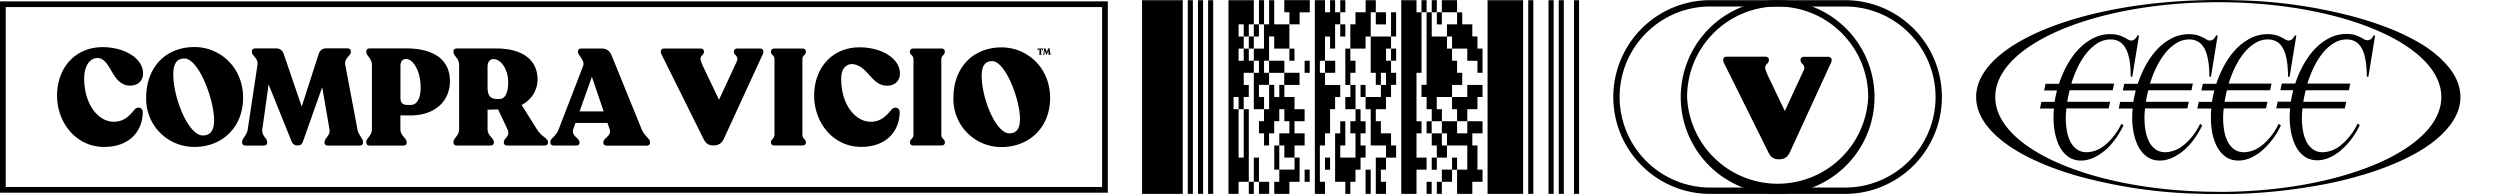 <svg xmlns="http://www.w3.org/2000/svg" fill="none" viewBox="0 0 438 34"><path fill="currentColor" d="M10 16.75c0-4.82 3.12-8.49 7.99-8.49 3.74 0 7.07 1.9 7.07 4.6 0 1.25-.84 2.14-2.25 2.14-3.31 0-3.29-4.84-5.78-4.84-1.15 0-2.28 1.22-2.28 3.57 0 4.65 2.54 7.6 5.16 7.6 2.06 0 3-1.37 3.69-2.16.48-.55 1.41-.36 1.41.46 0 3.07-2.06 6.11-6.76 6.11-4.97 0-8.25-4.29-8.25-8.99ZM25.61 17.11c0-5.3 3.39-8.87 8.47-8.87 4.46 0 8.51 3.55 8.51 8.87 0 5.33-3.81 8.64-8.51 8.63a8.4 8.4 0 0 1-8.47-8.63Zm11.9 3.94c0-3.63-2.71-10.8-5.2-10.8-1.3 0-1.95.89-1.95 2.76 0 4.27 2.69 10.72 5.16 10.72 1.34 0 1.99-.86 1.99-2.68ZM63.6 24.91v.1c0 .3-.24.5-.6.5h-5.54c-.36 0-.6-.2-.6-.5v-.1c0-.74 1.06-1.13.86-2.28l-1.27-7.36-3.35 9.47c-.17.5-.41.74-.94.74s-.86-.21-1.08-.72l-4.02-9.97-1.1 7.84c-.18 1.17.85 1.53.85 2.28v.1c0 .3-.24.5-.6.5h-3.19c-.35 0-.6-.2-.6-.51v-.1c0-.74.82-1.1.99-2.27l1.7-11.27c.17-1.18-.98-1.54-.98-2.28v-.1c0-.31.24-.5.6-.5h3.6c.67 0 1.15.31 1.36.93l3.17 9.26 2.97-9.2c.22-.66.67-1 1.34-1h3.7c.36 0 .6.2.6.51v.1c0 .74-1.2 1.1-.98 2.28l2.13 11.27c.21 1.17.98 1.53.98 2.28ZM64.17 25v-.09c0-.74.99-1.1.99-2.27V11.36c0-1.17-.98-1.53-.98-2.28v-.1c0-.3.24-.5.6-.5h6.38c4.43 0 7.67 1.69 7.67 5.74 0 3.57-2.73 6-6.84 6h-1.84v2.41c0 1.18 1.1 1.54 1.1 2.28v.1c0 .3-.24.5-.6.5h-5.87c-.36 0-.6-.2-.6-.5ZM72 18.38c1.23 0 1.7-1.51 1.7-3 0-3.05-1.38-5.04-2.53-5.04h-.08c-.6 0-.93.46-.93 1.25v5.54c0 .79.3 1.25 1.17 1.25H72ZM96 24.92V25c0 .31-.24.5-.6.5h-6.53c-.36 0-.6-.2-.6-.5v-.1c0-.74 1.23-1 .63-2.27l-1.63-3.46-1.85.05v3.4c0 1.18 1.1 1.54 1.1 2.28v.1c0 .3-.23.5-.6.5h-5.87c-.36 0-.6-.2-.6-.5v-.1c0-.74.99-1.1.99-2.28V11.36c0-1.17-.99-1.53-.99-2.27v-.1c0-.31.24-.5.6-.5h6.86c4.46 0 7.27 1.87 7.27 5.47 0 1.63-.9 3.45-2.79 4.43l2.67 4.25c.88 1.41 1.94 1.53 1.94 2.28Zm-8.95-7.58h.48c.77 0 1.51-.77 1.51-2.9 0-2.45-1.39-4.08-2.52-4.08h-.12c-.6 0-.98.57-.98 1.34v3.6c0 1.53.55 2.03 1.63 2.03ZM113.89 24.92v.1c0 .3-.24.5-.6.5h-6.98c-.36 0-.6-.2-.6-.51v-.1c0-.74 1.51-1.1 1.1-2.27l-.38-1.1h-5.61l-.39 1.1c-.4 1.17 1.1 1.53 1.1 2.28V25c0 .31-.23.5-.6.5h-3.9c-.36 0-.6-.19-.6-.5v-.1c0-.74.93-.88 1.46-2.27l4.27-11.06c.38-1-.91-1.87-.91-2.5V9c0-.31.24-.5.6-.5h3.55c.88 0 1.41.38 1.77 1.25l5.25 12.9c.55 1.34 1.46 1.53 1.46 2.28h.01Zm-8.13-5.4-2.06-6.07-2.16 6.07h4.22ZM149.45 11.24c2.66.36 3.24 3.78 5.97 3.77 1.4 0 2.25-.88 2.25-2.13 0-2.7-3.33-4.59-7.06-4.59-4.86 0-7.97 3.66-7.97 8.47 0 4.68 3.28 8.97 8.23 8.97 4.7 0 6.75-3.04 6.75-6.1 0-.81-.93-1-1.41-.45-.7.78-1.63 2.15-3.69 2.15-2.6 0-5.18-2.95-5.14-7.59.02-2.2 1.34-2.6 2.08-2.5ZM175.5 8.3c-5.08 0-8.45 3.56-8.46 8.85a8.38 8.38 0 0 0 8.45 8.61c4.69 0 8.49-3.3 8.49-8.6 0-5.32-4.04-8.86-8.5-8.86h.01Zm1.33 15.06c-2.32 0-4.84-6.06-4.84-10.07 0-1.75.61-2.58 1.82-2.58 2.35 0 4.89 6.73 4.89 10.13 0 1.7-.6 2.52-1.87 2.52ZM133.15 8.5h-3.97c-.36 0-.6.2-.6.5v.1c0 .22.13.4.31.58l.07.07c.11.13.34.46.18.9l-3.17 6.83-2.92-6.11-.03-.11-.12-.29-.12-.32a.87.87 0 0 1 .18-.9l.06-.07c.18-.18.31-.36.31-.58V9c0-.3-.24-.5-.6-.5h-6.35c-.36 0-.6.2-.6.5v.1c0 .19.06.34.15.5l7.31 14.69.07.14.02.04c.37.68.86 1.01 1.65 1.01.96 0 1.53-.4 1.92-1.34l6.72-14.6a.8.8 0 0 0 .12-.44V9c0-.3-.24-.5-.6-.5ZM140.6 8.5h-4.92c-.36 0-.6.2-.6.5v.1c0 .22.13.4.31.58l.06.07c.1.1.25.32.24.6v13.28c0 .3-.15.5-.24.6l-.06.07c-.18.19-.31.37-.31.59v.1c0 .3.24.5.6.5h4.91c.36 0 .6-.2.6-.5v-.1c0-.22-.13-.4-.31-.58a.91.91 0 0 1-.3-.67V10.35c0-.3.14-.5.24-.6l.06-.07c.18-.18.31-.37.31-.59v-.09c0-.31-.24-.5-.6-.5ZM164.94 8.5h-4.92c-.36 0-.6.2-.6.51v.1c0 .21.14.4.32.58l.06.06c.09.1.24.32.24.61v13.27c0 .3-.15.51-.24.61l-.07.07c-.17.18-.3.36-.3.58v.1c0 .3.23.5.59.5h4.92c.36 0 .6-.2.6-.5v-.1c0-.21-.14-.4-.32-.58a.91.91 0 0 1-.3-.67V10.36c0-.29.15-.5.24-.6l.07-.07c.17-.18.3-.37.3-.58V9c0-.3-.23-.5-.59-.5ZM181.85 8.81c.08 0 .1-.19.21-.19h.05v.78c0 .07-.07.1-.07.14 0 .03.01.04.04.04h.37c.02 0 .04-.01.04-.03 0-.06-.07-.08-.07-.15v-.78h.04c.11 0 .13.2.21.2h.03c.03 0 .05-.03.05-.06l-.03-.22c0-.03-.03-.05-.06-.05h-.8c-.03 0-.05.02-.05.05l-.03.22c0 .03.01.05.04.05h.03ZM184.03 9.4l-.14-.72c-.01-.08.07-.1.07-.15 0-.03-.02-.04-.04-.04h-.24c-.04 0-.07.02-.08.07l-.2.58-.2-.59c0-.04-.04-.06-.08-.06h-.23c-.02 0-.04.02-.04.04 0 .05.08.07.07.15l-.11.72c-.01.07-.07.1-.07.14v.01c0 .02.02.03.04.03h.2c.03 0 .04-.01.04-.03 0-.05-.06-.08-.05-.15l.07-.5.25.63c.02.04.04.05.07.05.04 0 .05-.01.06-.05l.22-.6.08.47c.01.07-.06.1-.06.15 0 .02.02.04.04.04h.35c.03 0 .04-.02.04-.04 0-.05-.05-.08-.06-.15Z"/><path stroke="currentColor" d="M.5.74h193.09v32.52H.5z"/><path fill="currentColor" d="M207.22.03h-7.13v33.94h7.13V.03ZM208.99.03h-.89v33.94h.89V.03ZM210.78.03h-.89v33.94h.89V.03ZM212.55.03h-.89v33.94h.89V.03ZM266.85.03h-6.23v33.94h6.23V.03ZM268.64.03h-.89v33.94h.89V.03ZM272.2.03h-.9v33.94h.9V.03ZM273.98.03h-.89v33.94h.89V.03ZM276.65.03h-.88v33.94h.88V.03ZM225.01 2.15h.9v2.11h1.78v-2.1h1.78V.02h-4.46v2.12ZM248.17 2.15h.88v10.6h-.88v8.49h.88v2.12h-.88v4.25h1.77v2.11h-1.77v4.25h-2.67V.03h2.67v2.12Z"/><path fill="currentColor" d="M247.27 29.72h-.89v2.13h.89v-2.13ZM247.27 23.36h-.89v4.25h.89v-4.25ZM247.27 12.75h-.89v8.49h.89v-8.49ZM248.17 4.26h-.9v4.25h.9V4.26ZM249.94.03h-.89v2.12h.89V.03ZM251.73.03h-.89v2.12h.89V.03ZM255.28.03h-2.67v2.12h2.67V.03ZM221.46.03h-.89v4.23h.89V.03Z"/><path fill="currentColor" d="M223.25.03h-.9v4.23h-.9v4.25h-1.78v2.13h.9v2.11h-.9v6.38h1.79V17h-.89v-2.13h1.77v-2.12h-.88v-2.11h.88V6.39h.9v2.12h2.66V4.26h-2.66V.03ZM252.61 2.15h-.88v2.13h.88V2.15Z"/><path fill="currentColor" d="M220.56 4.26h-.89V6.4h.89V4.26ZM219.67 6.39h-.88v2.12h.88V6.4ZM253.51 8.51h.89v2.13h.88v2.11h.9v2.13h-1.78V17h-2.68v2.13h.9v2.1h-1.78v-2.1h-.9V17h-.89v-2.13h.89V2.15h.9V6.4h2.67v2.12Z"/><path fill="currentColor" d="M253.5 12.75h-.89v2.13h.89v-2.13ZM251.73 8.51h-.89v4.24h.89V8.51ZM258.85 6.39h-.9V4.26h-1.77v-2.1h-.9v2.1h-1.77V6.4h.89v2.12h2.67v2.13h1.78v2.11h.89V8.51h-.89V6.4ZM226.79 8.51h-.89v2.13h.89V8.51ZM219.67 10.64v2.11h-1.77v2.13h.89V17h-.89v2.13h-.9V17h-.88v2.13h.88v8.48h.9v-8.48h.89v12.72H217v2.12h-1.77V.03h4.44v4.23h-.88V6.4h-.89V4.26h-.9V6.4h.9v2.12h-.9v2.13h.9V8.51h.89v2.13h.88Z"/><path fill="currentColor" d="M217 12.75h-.88v2.13h.88v-2.13ZM225.02 10.64h-2.68v2.12h2.68v-2.12ZM229.46 10.64h-.89v2.12h.89v-2.12Z"/><path fill="currentColor" d="M227.69 12.75H225v2.13h2.68v-2.13Z"/><path fill="currentColor" d="M224.13 17h-.88v-2.13h-.9v4.26h-.9v2.1h-.88v2.13h.89v2.13h.88v-2.13h.9v-2.12h.89v-2.11h.89v2.1h.88v2.13h-1.77v2.13h.89v2.12h1.78v-2.12h1.77v-2.13h-1.77v-2.12h1.77v-2.11h-1.77V17h-1.78v-2.12h-.89V17ZM255.28 19.13v2.1h1.79v-2.1h1.78V17h.89v-2.12h-2.67V17h-2.67v2.13h.88ZM250.83 21.24h-.89v2.12h.89v-2.12ZM252.61 23.36h-1.77v2.13h.89v2.12h1.78v-2.12h-.9v-2.13Z"/><path fill="currentColor" d="M255.28 23.36v-2.12h-2.67v2.12h.9v2.13h3.56v4.23h-1.79v4.25h2.67v-2.12h1.79v-2.13h-.89v-4.23h-.9v-2.13h1.79v-2.12h-2.67v2.12h-1.79ZM224.13 25.49h-.88v4.23h.88v-4.23ZM251.73 27.61h-.89v2.13h.89V27.6Z"/><path fill="currentColor" d="M255.28 27.61h-.88v2.13h.88V27.6ZM220.57 27.61h-.9v4.24h.9V27.6ZM224.13 29.72v2.13h-.88v2.12h2.65v-2.12h1.79V27.6h-.89v2.11h-2.67ZM229.46 29.72h-.89v2.13h.89v-2.13ZM235.7.03h-.89v2.12h.89V.03ZM240.16 2.15h.88V.03h-1.78v2.12h-1.78v2.11h-.9v4.25h2.67V6.4h.9V2.15ZM242.83 2.15h-1.79v2.13h1.79V2.15ZM243.71 6.39h.89V2.15h-.89V6.4ZM235.7 4.26h-.89V6.4h.89V4.26ZM240.16 12.75h.88v2.13h.89v-2.13h.9v2.13h-.9V17h-2.68v2.13h.9v6.36h2.68v2.12h1.77v-2.12h-.89v-2.13h-1.78v-2.12h-.89v-2.11h1.79V17h.88v-2.13h.89v-2.12h-.89v-2.11h-.88V8.51h.88V6.4h-3.56v6.36ZM235.7 14.88h.88v-2.13h.9v-2.11h-.9V8.51h-.88v6.37Z"/><path fill="currentColor" d="M244.6 8.51h-.89v2.13h.89V8.51ZM233.93 10.64h-1.79v2.12h1.79v-2.12ZM239.26 14.88h-.89V17h.88v-2.12Z"/><path fill="currentColor" d="M233.91 19.13h-.88v4.23h-.89v2.13h-.9v6.36h.9v2.12h-1.78V.03h1.78v2.12h.89V.03h.88v2.12h.9v2.11h-.9v4.25h-.88V6.4h-.89v4.25h-.9v2.11h.9v2.13h2.67V17h-.9v2.13Z"/><path fill="currentColor" d="M232.14 17h-.9v4.24h.9V17ZM235.7 17v2.13h1.79v-4.25h-.9V17h-.9ZM236.58 21.24v2.12h.9v4.25h-2.67v-2.12h.89v-4.25h-.89v2.12h-.9v8.49h1.79v2.12h.88v-2.12h.9v-2.13h.89v-2.11h.88v-2.12h-.88v-2.13h.88v-2.12h-.88v-2.11h-.88v2.1h-.9ZM233.03 27.61h-.89v2.13h.89V27.6ZM241.04 33.97h1.79v-2.12h-.9v-2.13h.9v-2.11h-1.79v6.36ZM239.25 33.97h.9v-4.25h-.9v4.25ZM254.4 29.72h-1.79v2.13h1.79v-2.13ZM219.67 31.85h-.88v2.12h.88v-2.12ZM222.36 31.85h-1.79v2.12h1.79v-2.12ZM250.83 31.85h-.89v2.12h.89v-2.12ZM252.61 31.85h-.88v2.12h.88v-2.12ZM320.3 9.95h-4.21c-.38 0-.63.2-.63.53v.1c0 .24.14.43.32.62l.07.07a.9.9 0 0 1 .2.96l-3.35 7.22-3.09-6.46-.04-.12-.12-.31-.13-.34a.9.9 0 0 1 .19-.96l.07-.07c.2-.2.33-.39.33-.62v-.1c0-.33-.25-.54-.64-.54h-6.73c-.38 0-.63.2-.63.53v.1c0 .21.06.37.16.54l7.73 15.54.08.14v.05h.01c.38.72.9 1.08 1.76 1.08 1.02 0 1.62-.43 2.02-1.42l7.1-15.45a.93.93 0 0 0 .13-.46v-.1c0-.33-.25-.53-.63-.53h.03Z"/><path fill="currentColor" d="M311.44 1.14c8.75 0 15.87 7.1 15.87 15.86a15.88 15.88 0 0 1-31.73 0c0-8.75 7.11-15.86 15.86-15.86Zm0-1.11a16.97 16.97 0 1 0 0 33.95 16.97 16.97 0 0 0 0-33.95Z"/><path fill="currentColor" d="M323.25 1.14c8.75 0 15.86 7.1 15.86 15.86 0 8.75-7.11 15.86-15.86 15.86h-23.63A15.88 15.88 0 0 1 283.76 17c0-8.75 7.11-15.86 15.86-15.86h23.63Zm0-1.11h-23.63a16.97 16.97 0 0 0 0 33.94h23.63a16.97 16.97 0 0 0 0-33.94ZM427.73 10.37a20.74 20.74 0 0 0-3.9-2.89 37.63 37.63 0 0 0-5.19-2.5 60.99 60.99 0 0 0-8-2.5A86.3 86.3 0 0 0 395.12.17C393 .06 390.84 0 388.64 0c-23.43 0-42.42 7.61-42.42 17 0 2.94 1.86 5.7 5.12 8.1.65.49 1.36.95 2.12 1.4 1.52.9 3.26 1.74 5.18 2.51 1.45.58 2.98 1.1 4.62 1.61a87.16 87.16 0 0 0 21.86 3.32 97.09 97.09 0 0 0 23.04-1.84c1.94-.4 3.8-.87 5.56-1.4.22-.05.44-.12.64-.18 1.51-.46 2.94-.96 4.28-1.5 1.92-.76 3.66-1.6 5.18-2.5.77-.46 1.48-.92 2.13-1.4.65-.5 1.25-.98 1.78-1.5 2.14-2.03 3.34-4.26 3.34-6.6 0-2.35-1.18-4.6-3.34-6.62v-.03ZM388.64 33.6c-21.59 0-39.07-7.44-39.07-16.61 0-9.18 17.48-16.6 39.07-16.6 21.6 0 39.08 7.43 39.08 16.61s-17.5 16.62-39.08 16.62v-.02Z"/><path fill="currentColor" d="M368.77 25.43a5.21 5.21 0 0 1-3.16 1.24c-.71 0-1.29-.18-1.76-.52-.47-.35-.85-.8-1.14-1.36a6.7 6.7 0 0 1-.6-1.9 13.13 13.13 0 0 1-.07-3.9h7.4l.25-1.16h-7.5c.04-.36.11-.68.17-1l.24-1.01h7.55l.25-1.17h-7.5c.3-1.01.69-1.99 1.14-2.92.46-.93.98-1.75 1.55-2.46a7.72 7.72 0 0 1 1.92-1.71c.7-.43 1.45-.65 2.27-.65.54 0 1.02.11 1.45.34.43.22.8.59 1.1 1.09.32.5.55 1.16.72 2 .16.85.25 1.88.25 3.1h.28l1.18-7.23h-.28c-.18.36-.36.58-.54.71a.85.85 0 0 1-.53.18c-.2 0-.4-.06-.6-.18a6.84 6.84 0 0 0-1.65-.77 6.53 6.53 0 0 0-4.4.53 9.52 9.52 0 0 0-2.55 1.9c-.77.8-1.44 1.74-2.03 2.78a18.57 18.57 0 0 0-1.44 3.32h-2.36l-.25 1.17h2.25l-.23 1c-.08.33-.13.67-.18 1h-2.32l-.25 1.17h2.45c-.04.52-.07 1.02-.07 1.54 0 1 .09 1.96.28 2.87.2.92.49 1.73.87 2.42.4.7.9 1.24 1.5 1.66.61.41 1.33.62 2.16.62 1.25 0 2.55-.5 3.88-1.52 1.34-1 2.52-2.56 3.57-4.64l-.38-.28a10.98 10.98 0 0 1-2.92 3.78l.03-.04Z"/><path fill="currentColor" d="M382.55 25.43a5.21 5.21 0 0 1-3.16 1.24c-.7 0-1.28-.18-1.75-.52-.48-.35-.86-.8-1.14-1.36a6.71 6.71 0 0 1-.6-1.9 13.13 13.13 0 0 1-.08-3.9h7.4l.26-1.16h-7.51c.04-.36.12-.68.17-1l.24-1.01h7.56l.25-1.17h-7.51c.3-1.01.69-1.99 1.15-2.92a13 13 0 0 1 1.55-2.46 7.7 7.7 0 0 1 1.92-1.71c.69-.43 1.44-.65 2.27-.65.53 0 1.02.11 1.44.34.43.22.8.59 1.11 1.09.31.5.55 1.16.7 2 .17.85.26 1.88.26 3.1h.28l1.18-7.23h-.28c-.18.36-.35.58-.53.71a.95.95 0 0 1-.53.18c-.2 0-.41-.06-.6-.18a9.12 9.12 0 0 0-1.65-.77 6.54 6.54 0 0 0-4.4.53 9.55 9.55 0 0 0-2.55 1.9c-.76.8-1.43 1.74-2.02 2.78a18.5 18.5 0 0 0-1.44 3.32h-2.37l-.25 1.17h2.26l-.23 1c-.08.33-.14.67-.18 1h-2.32l-.25 1.17h2.45a13.99 13.99 0 0 0 .2 4.41c.2.92.5 1.73.88 2.42.4.7.9 1.24 1.5 1.66.6.41 1.33.62 2.16.62 1.25 0 2.55-.5 3.88-1.52 1.34-1 2.52-2.56 3.57-4.64l-.38-.28a10.98 10.98 0 0 1-2.92 3.78l.01-.04Z"/><path fill="currentColor" d="M396.33 25.43a5.2 5.2 0 0 1-3.16 1.24c-.7 0-1.28-.18-1.75-.52a3.8 3.8 0 0 1-1.14-1.36 6.7 6.7 0 0 1-.6-1.9 13.13 13.13 0 0 1-.08-3.9h7.41l.25-1.16h-7.51c.04-.36.12-.68.18-1 .07-.33.14-.67.23-1.01h7.56l.25-1.17h-7.51c.3-1.01.7-1.99 1.15-2.92a13 13 0 0 1 1.55-2.46 7.72 7.72 0 0 1 1.92-1.71c.7-.43 1.44-.65 2.27-.65.53 0 1.02.11 1.45.34.42.22.8.59 1.1 1.09.31.5.55 1.16.71 2 .16.85.25 1.88.25 3.1h.28l1.18-7.23h-.28c-.17.36-.35.58-.53.71a.95.95 0 0 1-.53.18c-.2 0-.41-.06-.6-.18a6.84 6.84 0 0 0-1.65-.77 6.54 6.54 0 0 0-4.4.53 9.52 9.52 0 0 0-2.56 1.9c-.76.8-1.43 1.74-2.02 2.78a18.57 18.57 0 0 0-1.45 3.32h-2.36l-.25 1.17h2.26l-.24 1c-.07.33-.13.67-.17 1h-2.32l-.25 1.17h2.45c-.05.52-.07 1.02-.07 1.54 0 1 .08 1.96.27 2.87.2.92.5 1.73.88 2.42.4.7.9 1.24 1.5 1.66.6.41 1.33.62 2.16.62 1.25 0 2.55-.5 3.88-1.52a13.18 13.18 0 0 0 3.57-4.64l-.39-.28a10.95 10.95 0 0 1-2.92 3.78l.03-.04Z"/><path fill="currentColor" d="M415.32 6.88a.95.95 0 0 1-.53.17c-.2 0-.41-.06-.6-.17a9.12 9.12 0 0 0-1.64-.77 6.54 6.54 0 0 0-4.4.53 9.55 9.55 0 0 0-2.55 1.9c-.77.8-1.43 1.73-2.02 2.78a18.5 18.5 0 0 0-1.45 3.32h-2.36l-.25 1.16h2.26c-.1.36-.17.68-.24 1-.07.33-.13.67-.18 1.01h-2.31l-.25 1.17h2.44a13.99 13.99 0 0 0 .2 4.41c.2.91.5 1.73.88 2.42.4.7.9 1.24 1.5 1.65.61.42 1.34.62 2.16.62 1.26 0 2.56-.5 3.88-1.52a13.18 13.18 0 0 0 3.57-4.63l-.38-.28a10.96 10.96 0 0 1-2.92 3.78 5.21 5.21 0 0 1-3.16 1.24c-.7 0-1.28-.18-1.76-.52-.47-.35-.85-.8-1.13-1.36a6.71 6.71 0 0 1-.6-1.9 13.13 13.13 0 0 1-.08-3.9h7.4l.26-1.16h-7.51c.04-.36.12-.68.17-1l.24-1.01h7.56l.25-1.17h-7.51c.3-1.01.69-1.99 1.15-2.92a13 13 0 0 1 1.55-2.46 7.7 7.7 0 0 1 1.91-1.71c.7-.43 1.45-.65 2.28-.65.53 0 1.02.11 1.44.34.43.22.8.59 1.11 1.09.31.5.55 1.16.7 2 .17.85.26 1.88.26 3.1h.28l1.18-7.23h-.28c-.18.36-.35.58-.53.71l.01-.04Z"/></svg>